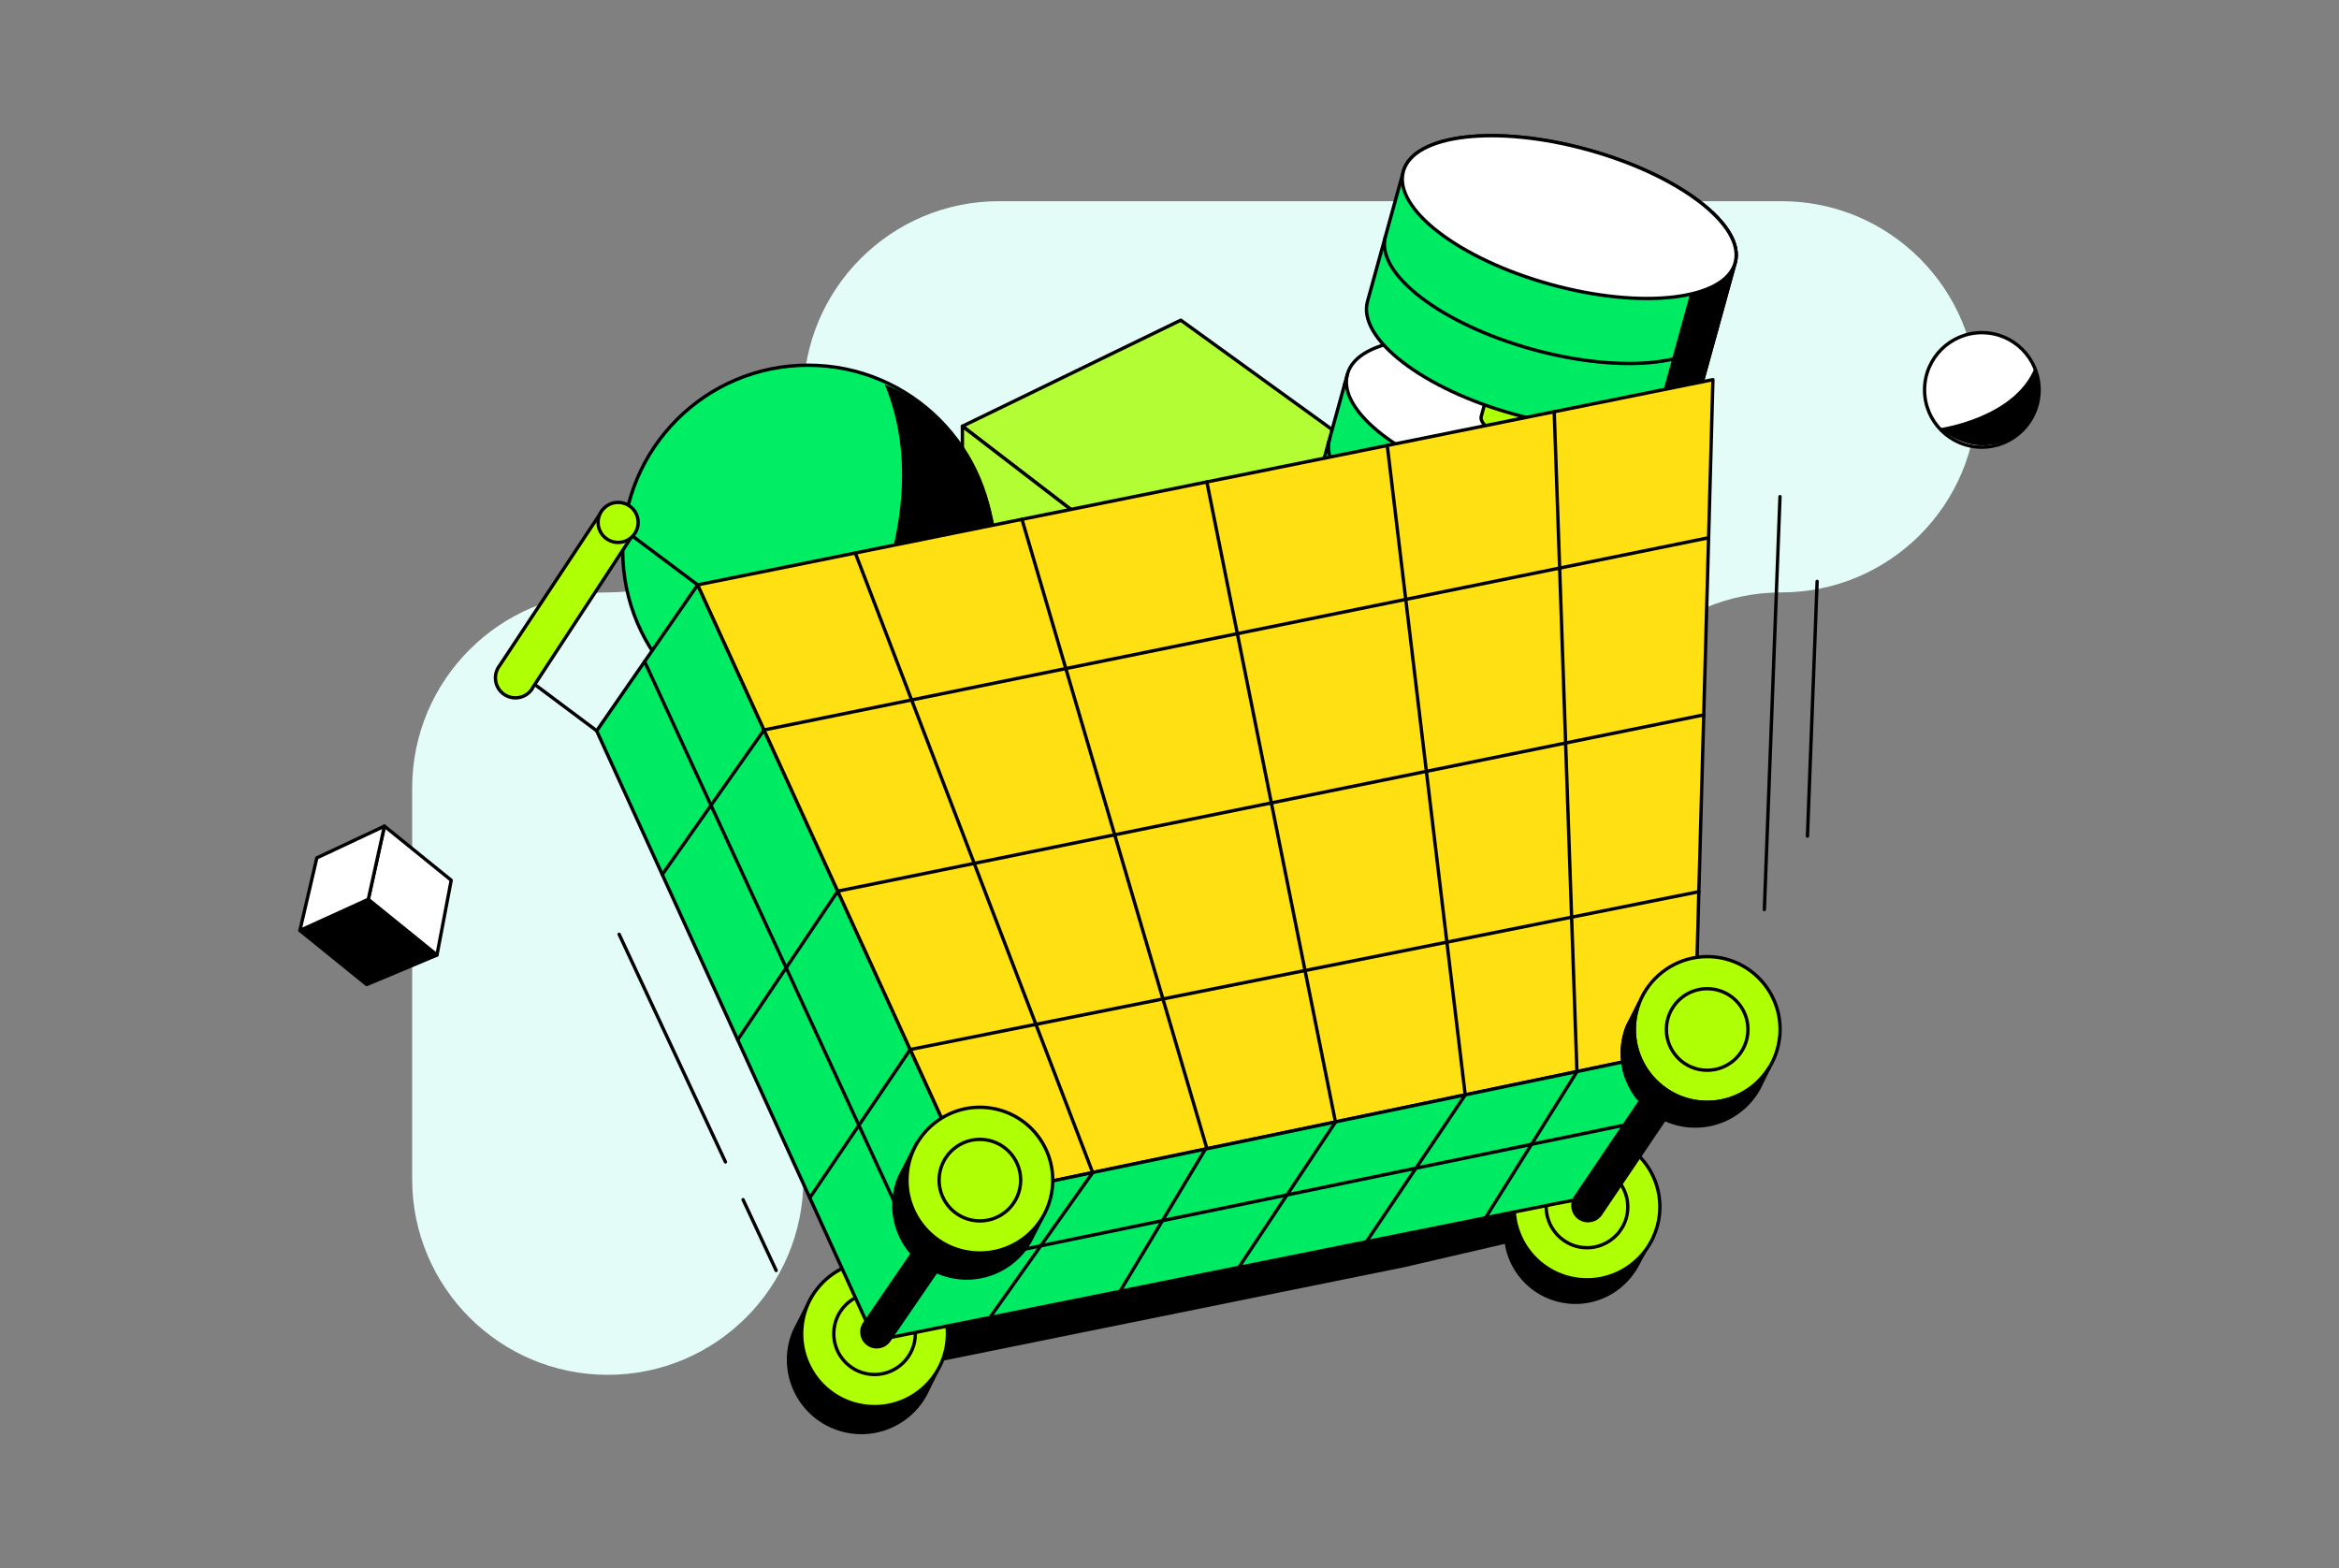 <svg width="698" height="468" viewBox="0 0 698 468" fill="none" xmlns="http://www.w3.org/2000/svg">
<rect x="0" y="0" width="698" height="468" fill="#808080" stroke="none"/>
<g clip-path="url(#clip0_3728_12618)">
<path d="M239.75 118.415C239.75 150.638 213.598 176.79 181.375 176.79C149.152 176.79 123 202.942 123 235.165V351.915C123 384.138 149.152 410.29 181.375 410.29C213.598 410.29 239.75 384.138 239.75 351.915C239.75 319.692 265.902 293.54 298.125 293.54H414.875C447.098 293.54 473.25 267.388 473.25 235.165C473.25 202.942 499.402 176.79 531.625 176.79C563.848 176.79 590 150.638 590 118.415C590 86.192 563.848 60.04 531.625 60.04H298.125C265.902 60.04 239.75 86.192 239.75 118.415Z" fill="#E3FCF7"/>
<g clip-path="url(#clip1_3728_12618)">
<path d="M404.454 133.289L401.854 197.406L336.68 229.049L337.401 165.841L404.454 133.289Z" fill="black" stroke="black" stroke-linejoin="round"/>
<path d="M404.384 133.151L352.368 95.549L287.193 127.202L337.342 165.703L404.384 133.151Z" fill="#B2FD34" stroke="black" stroke-linejoin="round"/>
<path d="M287.263 190.182L336.68 229.049L337.342 165.704L287.193 127.202L287.263 190.182Z" fill="#B2FD34" stroke="black" stroke-linejoin="round"/>
<path d="M376.201 205.52L373.334 215.926C370.269 227.023 389.951 242.124 417.294 249.664C444.637 257.204 469.281 254.318 472.336 243.221L475.203 232.815L376.201 205.52Z" fill="black" stroke="black" stroke-miterlimit="10"/>
<path d="M385.403 172.156L374.697 210.954C371.633 222.052 391.315 237.152 418.657 244.692C446 252.233 470.645 249.347 473.699 238.249L484.405 199.451C487.469 188.353 467.788 173.253 440.445 165.713C413.102 158.173 388.458 161.058 385.403 172.156Z" fill="#00EB64"/>
<path d="M484.405 199.451L473.699 238.249C470.635 249.347 445.99 252.233 418.657 244.693C391.315 237.152 371.633 222.052 374.697 210.954L385.403 172.156" stroke="black" stroke-miterlimit="10"/>
<path d="M478.939 219.285C475.875 230.383 451.231 233.269 423.898 225.729C396.555 218.188 376.873 203.088 379.937 191.99" stroke="black" stroke-miterlimit="10"/>
<path d="M478.059 184.885L460.779 247.499C467.758 245.839 472.474 242.706 473.699 238.249L484.405 199.451C485.631 194.994 483.189 189.885 478.059 184.885Z" fill="black" stroke="black" stroke-miterlimit="10"/>
<path d="M484.403 199.461C487.464 188.364 467.782 173.257 440.44 165.718C413.099 158.179 388.453 161.063 385.391 172.159C382.33 183.256 402.012 198.363 429.354 205.902C456.695 213.441 481.341 210.557 484.403 199.461Z" fill="white" stroke="black" stroke-miterlimit="10"/>
<path d="M427.308 177.592L425.331 184.776C424.768 186.832 428.405 189.629 433.467 191.022C438.528 192.415 443.085 191.882 443.658 189.826L445.636 182.642C446.199 180.586 442.561 177.79 437.5 176.396C432.439 175.003 427.881 175.536 427.308 177.592Z" fill="#AFFF05" stroke="black" stroke-miterlimit="10"/>
<path d="M441.781 178.067L436.166 191.586C440.061 192.159 443.195 191.497 443.649 189.817L445.626 182.632C446.012 181.229 444.43 179.47 441.771 178.057L441.781 178.067Z" fill="black" stroke="black" stroke-miterlimit="10"/>
<path d="M500.152 142.361C503.217 131.263 483.535 116.163 456.192 108.623C428.849 101.083 404.205 103.968 401.15 115.066" stroke="black" stroke-miterlimit="10"/>
<path d="M402.1 111.646L391.394 150.444C388.33 161.542 408.012 176.642 435.355 184.183C462.698 191.723 487.342 188.837 490.396 177.739L501.102 138.941C504.167 127.844 484.485 112.743 457.142 105.203C429.799 97.663 405.155 100.549 402.1 111.646Z" fill="#00EB64"/>
<path d="M494.746 124.375L477.467 186.989C484.446 185.329 489.161 182.197 490.387 177.74L501.093 138.942C502.319 134.485 499.877 129.375 494.746 124.375Z" fill="black" stroke="black" stroke-miterlimit="10"/>
<path d="M501.104 138.948C504.165 127.852 484.483 112.745 457.141 105.206C429.8 97.667 405.154 100.55 402.092 111.647C399.031 122.743 418.713 137.85 446.055 145.389C473.396 152.928 498.042 150.044 501.104 138.948Z" fill="white" stroke="black" stroke-miterlimit="10"/>
<path d="M501.102 138.941L490.396 177.74C487.332 188.837 462.688 191.723 435.355 184.183C408.012 176.643 388.33 161.542 391.394 150.445L402.1 111.646" stroke="black" stroke-miterlimit="10"/>
<path d="M444.005 117.082L442.028 124.267C441.465 126.322 445.103 129.119 450.164 130.512C455.225 131.906 459.782 131.372 460.356 129.316L462.333 122.132C462.896 120.076 459.258 117.28 454.197 115.886C449.136 114.493 444.579 115.027 444.005 117.082Z" fill="#AFFF05" stroke="black" stroke-miterlimit="10"/>
<path d="M458.478 117.557L452.863 131.076C456.758 131.649 459.892 130.987 460.347 129.307L462.324 122.122C462.709 120.719 461.127 118.96 458.468 117.547L458.478 117.557Z" fill="black" stroke="black" stroke-miterlimit="10"/>
<path d="M418.786 51.138L408.08 89.936C405.016 101.033 424.697 116.134 452.04 123.674C479.383 131.214 504.027 128.328 507.082 117.231L517.788 78.433C520.852 67.335 501.171 52.234 473.828 44.694C446.485 37.154 421.84 40.04 418.786 51.138Z" fill="#00EB64"/>
<path d="M517.799 78.433C520.863 67.335 501.182 52.234 473.839 44.694C446.496 37.154 421.851 40.04 418.797 51.138" stroke="black" stroke-miterlimit="10"/>
<path d="M517.8 78.433L507.094 117.231C504.029 128.329 479.385 131.214 452.052 123.674C424.709 116.134 405.027 101.034 408.092 89.936L418.798 51.138" stroke="black" stroke-miterlimit="10"/>
<path d="M512.441 97.831C509.377 108.929 484.733 111.815 457.4 104.274C430.057 96.734 410.375 81.634 413.439 70.536" stroke="black" stroke-miterlimit="10"/>
<path d="M495.744 158.341C492.68 169.439 468.035 172.324 440.702 164.784C413.359 157.244 393.678 142.144 396.742 131.046" stroke="black" stroke-miterlimit="10"/>
<path d="M511.442 63.865L494.162 126.48C501.141 124.819 505.857 121.687 507.082 117.23L517.788 78.432C519.014 73.975 516.572 68.866 511.442 63.865Z" fill="black" stroke="black" stroke-miterlimit="10"/>
<path d="M517.795 78.436C520.857 67.34 501.174 52.233 473.833 44.694C446.492 37.155 421.845 40.039 418.784 51.135C415.722 62.231 435.405 77.338 462.746 84.877C490.087 92.416 514.734 89.532 517.795 78.436Z" fill="white" stroke="black" stroke-miterlimit="10"/>
<path d="M241.147 219.591C271.698 219.591 296.465 194.832 296.465 164.29C296.465 133.748 271.698 108.988 241.147 108.988C210.595 108.988 185.828 133.748 185.828 164.29C185.828 194.832 210.595 219.591 241.147 219.591Z" fill="#00ED64" stroke="black" stroke-miterlimit="10"/>
<path d="M238.805 221.044C238.805 221.044 284.149 163.292 264.062 114.789C282.627 121.45 304.028 148.774 295.606 180.111C286.689 213.286 258.605 221.261 238.805 221.044Z" fill="black"/>
<path d="M423.224 358.883L422.314 367.668H422.384L443.301 363.439H443.321L451.13 361.867L451.447 361.808L423.234 358.893L423.224 358.883Z" fill="white" stroke="black" stroke-linecap="round" stroke-linejoin="round"/>
<path d="M423.294 358.893L422.384 367.659H422.315L407.744 370.604L373.906 377.412L374.084 375.663C374.331 373.242 374.994 370.9 376.022 368.706V368.686C376.2 368.311 376.387 367.925 376.585 367.55C377.425 366.008 378.434 364.585 379.61 363.291L379.689 363.212C380.411 362.421 381.172 361.709 382.012 361.028C384.227 359.229 386.777 357.875 389.515 357.055C392.253 356.235 395.11 355.978 397.947 356.274L423.303 358.893H423.294Z" fill="#00EB64" stroke="black" stroke-linecap="round" stroke-linejoin="round"/>
<path d="M490.87 369.941C489.683 381.385 479.452 389.716 467.985 388.53C458.218 387.522 450.715 379.922 449.47 370.603L419.053 377.659L418.983 377.679L268.795 408.116L270.812 388.609L406.271 362.648L420.842 359.713H420.911L441.828 355.483H441.848L449.658 353.912L449.974 353.853L453.839 354.248C453.869 354.386 453.898 354.515 453.948 354.653C455.302 359.92 458.584 364.476 463.102 367.411C465.909 369.269 469.191 370.494 472.77 370.86C479.699 371.581 486.194 368.963 490.682 364.298C490.781 364.842 490.86 365.375 490.909 365.939V365.958C491.018 367.253 491.008 368.577 490.87 369.931V369.941Z" fill="black" stroke="black" stroke-linecap="round" stroke-linejoin="round"/>
<path d="M492.916 369.754L492.896 369.773L487.815 378.836C487.765 378.282 490.138 373.993 490.039 373.46C485.561 378.114 479.056 380.733 472.127 380.021C468.538 379.646 465.266 378.43 462.459 376.573C457.951 373.628 454.669 369.072 453.305 363.814C453.256 363.676 453.226 363.538 453.196 363.409L449.331 363.014L449.015 363.073C449.015 363.073 448.995 363.004 449.015 362.984C448.995 362.965 448.995 362.935 449.015 362.945C449.242 361.136 449.717 359.348 450.428 357.638L451.931 354.683L454.373 349.861C454.373 349.861 454.402 349.772 454.432 349.732L455.49 347.607C455.49 347.607 455.49 347.568 455.519 347.568L455.628 347.36H455.648L457.536 348.526L463.833 352.331L469.161 355.533C469.052 355.721 468.963 355.928 468.875 356.146C468.746 356.482 468.667 356.828 468.637 357.203C468.568 357.855 468.657 358.508 468.865 359.101C469.408 360.701 470.832 361.907 472.621 362.095C474.41 362.283 475.933 361.462 476.783 360.118L484.661 364.882L486.955 366.245L487.617 366.641L488.26 367.036L492.026 369.299L492.57 369.576L492.926 369.764L492.916 369.754Z" fill="black" stroke="black" stroke-linecap="round" stroke-linejoin="round"/>
<path d="M488.033 343.951C493.094 348.427 495.971 355.197 495.22 362.431C494.973 364.832 494.34 367.105 493.371 369.17C493.371 369.259 493.312 369.338 493.282 369.427C492.976 370.06 492.669 370.663 492.294 371.246L492.126 371.562L492.106 371.582C491.285 372.906 490.336 374.161 489.249 375.258C484.771 379.912 478.266 382.531 471.337 381.82C467.748 381.444 464.476 380.229 461.669 378.371C457.161 375.426 453.879 370.87 452.515 365.613C452.465 365.474 452.436 365.336 452.406 365.208C452.307 364.842 452.238 364.466 452.189 364.081C452.169 364.061 452.169 364.032 452.169 364.012C451.793 362.055 451.724 360.029 451.932 357.964C452.159 355.73 452.732 353.606 453.583 351.639C453.583 351.6 453.612 351.55 453.642 351.511L454.7 349.386C454.7 349.386 454.7 349.346 454.729 349.346C454.759 349.257 454.808 349.198 454.858 349.139C456.172 346.896 457.883 344.929 459.86 343.318C464.199 339.81 469.844 337.952 475.815 338.565C477.08 338.693 478.296 338.93 479.472 339.257H479.492C479.769 339.355 480.006 339.425 480.283 339.513L474.51 348.081L468.559 356.936L468.579 356.956C468.5 357.074 468.42 357.183 468.361 357.312C468.252 357.499 468.163 357.707 468.074 357.924C467.946 358.26 467.867 358.606 467.837 358.982C467.768 359.634 467.857 360.286 468.065 360.879" fill="#AFFF05"/>
<path d="M488.033 343.951C493.094 348.427 495.971 355.197 495.22 362.431C494.973 364.832 494.34 367.105 493.371 369.17C493.371 369.259 493.312 369.338 493.282 369.427C492.976 370.06 492.669 370.663 492.294 371.246L492.126 371.562L492.106 371.582C491.285 372.906 490.336 374.161 489.249 375.258C484.771 379.912 478.266 382.531 471.337 381.82C467.748 381.444 464.476 380.229 461.669 378.371C457.161 375.426 453.879 370.87 452.515 365.613C452.465 365.474 452.436 365.336 452.406 365.208C452.307 364.842 452.238 364.466 452.189 364.081C452.169 364.061 452.169 364.032 452.169 364.012C451.793 362.055 451.724 360.029 451.932 357.964C452.159 355.73 452.732 353.606 453.583 351.639C453.583 351.6 453.612 351.55 453.642 351.511L454.7 349.386C454.7 349.386 454.7 349.346 454.729 349.346C454.759 349.257 454.808 349.198 454.858 349.139C456.172 346.896 457.883 344.929 459.86 343.318C464.199 339.81 469.844 337.952 475.815 338.565C477.08 338.693 478.296 338.93 479.472 339.257H479.492C479.769 339.355 480.006 339.425 480.283 339.513L474.51 348.081L468.559 356.936L468.579 356.956C468.5 357.074 468.42 357.183 468.361 357.312C468.252 357.499 468.163 357.707 468.074 357.924C467.946 358.26 467.867 358.606 467.837 358.982C467.768 359.634 467.857 360.286 468.065 360.879" stroke="black" stroke-linecap="round" stroke-linejoin="round"/>
<path d="M471.278 354.317C471.169 354.505 471.08 354.713 470.991 354.93C470.862 355.266 470.783 355.612 470.754 355.987C470.684 356.64 470.773 357.292 470.981 357.885" fill="#AFFF05"/>
<path d="M471.278 354.317C471.169 354.505 471.08 354.713 470.991 354.93C470.862 355.266 470.783 355.612 470.754 355.987C470.684 356.64 470.773 357.292 470.981 357.885" stroke="black" stroke-linecap="round" stroke-linejoin="round"/>
<path d="M482.607 352.024C484.851 354.485 486.067 357.855 485.701 361.442C485.562 362.816 485.207 364.111 484.643 365.287C484.436 365.771 484.169 366.235 483.882 366.66C483.694 366.976 483.487 367.283 483.259 367.569C483.081 367.836 482.874 368.083 482.646 368.32C480.126 371.107 476.359 372.708 472.336 372.293C468.332 371.878 464.981 369.546 463.083 366.304C462.688 365.642 462.362 364.951 462.124 364.219C461.857 363.547 461.689 362.875 461.581 362.174C461.413 361.205 461.363 360.207 461.472 359.179C461.462 359.09 461.472 359.021 461.472 358.932C461.66 357.163 462.193 355.543 463.054 354.11C465.317 350.167 469.726 347.686 474.521 348.072" fill="#AFFF05"/>
<path d="M482.607 352.024C484.851 354.485 486.067 357.855 485.701 361.442C485.562 362.816 485.207 364.111 484.643 365.287C484.436 365.771 484.169 366.235 483.882 366.66C483.694 366.976 483.487 367.283 483.259 367.569C483.081 367.836 482.874 368.083 482.646 368.32C480.126 371.107 476.359 372.708 472.336 372.293C468.332 371.878 464.981 369.546 463.083 366.304C462.688 365.642 462.362 364.951 462.124 364.219C461.857 363.547 461.689 362.875 461.581 362.174C461.413 361.205 461.363 360.207 461.472 359.179C461.462 359.09 461.472 359.021 461.472 358.932C461.66 357.163 462.193 355.543 463.054 354.11C465.317 350.167 469.726 347.686 474.521 348.072" stroke="black" stroke-linecap="round" stroke-linejoin="round"/>
<path d="M274.006 391.752C275.943 394.114 277.357 396.861 278.158 399.806C278.958 402.751 279.116 405.844 278.642 408.858L244.191 388.066C248.679 384.716 254.284 383.233 259.84 383.915C265.396 384.597 270.477 387.404 274.006 391.742V391.752Z" fill="#001E2B" stroke="black" stroke-linecap="round" stroke-linejoin="round"/>
<path d="M279.511 409.392L276.862 414.728L276.496 415.509C273.965 420.559 269.566 424.423 264.228 426.29C258.9 428.158 253.048 427.872 247.917 425.5C242.787 423.128 238.783 418.849 236.757 413.582C234.73 408.314 234.829 402.454 237.044 397.256L238.546 394.301L242.263 386.979L244.171 388.145L278.621 408.937L279.521 409.402L279.511 409.392Z" fill="black" stroke="black" stroke-linecap="round" stroke-linejoin="round"/>
<path d="M258.743 419.659C270.694 420.894 281.38 412.208 282.616 400.27C283.852 388.322 275.172 377.64 263.221 376.404C251.269 375.169 240.583 383.846 239.348 395.793C238.112 407.741 246.791 418.424 258.743 419.659Z" fill="#AFFF05" stroke="black" stroke-linecap="round" stroke-linejoin="round"/>
<path d="M259.73 410.133C266.413 410.824 272.403 405.962 273.095 399.282C273.787 392.601 268.924 386.613 262.241 385.921C255.549 385.229 249.568 390.091 248.876 396.772C248.184 403.462 253.048 409.441 259.73 410.133Z" fill="#AFFF05" stroke="black" stroke-linecap="round" stroke-linejoin="round"/>
<path d="M178.068 218.09L208.199 174.528L291.721 357.134L261.115 400.102L178.059 218.1L178.068 218.09Z" fill="#00EB64" stroke="black" stroke-linecap="round" stroke-linejoin="round"/>
<path d="M505.668 312.495L499.213 313.839L489.485 315.875C488.042 312.564 487.409 308.858 487.805 304.994C488.012 303.008 488.467 301.111 489.169 299.332L487.083 303.463L485.581 306.417C484.286 309.767 483.841 313.394 484.296 316.952L470.594 319.818L437.251 326.765L398.53 334.839V334.859L359.7 342.942L326.08 349.949L314.159 352.449L309.443 353.418L304.342 354.485L298.105 355.809L297.927 355.839L291.719 357.143L288.526 350.186V350.166L288.437 349.979L285.036 342.518L283.257 338.624L281.003 333.712L271.642 313.226H271.622L250.002 265.959L228.008 217.862L208.197 174.538L255.242 165.031L304.965 154.981L360.155 143.823L413.991 132.943L463.833 122.863L511.164 113.297L509.879 160.505L508.426 213.355L506.963 266.137L506.439 285.714L506.172 295.557L505.895 305.271L505.697 312.515L505.668 312.495Z" fill="#FFE012" stroke="black" stroke-linecap="round" stroke-linejoin="round"/>
<path d="M475.469 357.084L464.477 359.169L459.109 360.266L458.21 360.434L457.29 360.602L457.27 360.622L455.106 361.056L451.448 361.778L451.132 361.837L443.322 363.418H443.302L422.385 367.638H422.316L407.745 370.583L373.907 377.392L369.666 378.232L334.227 385.367L334.208 385.387L295.407 393.184L282.616 395.743L277.129 396.85L273.136 397.651L266.275 399.044L265.534 399.183L263.349 399.617H263.26L263.24 399.627L262.677 399.766L261.125 400.072L261.768 399.163L261.975 398.856L262.025 398.817L264.278 395.625L269.083 388.905L269.854 387.838L274.638 381.088L276.22 378.864L276.863 377.985L278.306 375.949L280.738 372.51L281.746 371.117L283.11 369.2L287.351 363.231L291.72 357.104L297.928 355.799L298.106 355.769L304.344 354.445L309.445 353.378L314.16 352.409L326.082 349.909L359.702 342.903L398.532 334.819V334.799L437.253 326.725L470.596 319.778L484.297 316.912C484.505 318.77 484.979 320.608 485.701 322.377C486.511 324.383 494.469 325.026 495.814 326.686L475.4 357.044" fill="#00EB64"/>
<path d="M475.469 357.084L464.477 359.169L459.109 360.266L458.21 360.434L457.29 360.602L457.27 360.622L455.106 361.056L451.448 361.778L451.132 361.837L443.322 363.418H443.302L422.385 367.638H422.316L407.745 370.583L373.907 377.392L369.666 378.232L334.227 385.367L334.208 385.387L295.407 393.184L282.616 395.743L277.129 396.85L273.136 397.651L266.275 399.044L265.534 399.183L263.349 399.617H263.26L263.24 399.627L262.677 399.766L261.125 400.072L261.768 399.163L261.975 398.856L262.025 398.817L264.278 395.625L269.083 388.905L269.854 387.838L274.638 381.088L276.22 378.864L276.863 377.985L278.306 375.949L280.738 372.51L281.746 371.117L283.11 369.2L287.351 363.231L291.72 357.104L297.928 355.799L298.106 355.769L304.344 354.445L309.445 353.378L314.16 352.409L326.082 349.909L359.702 342.903L398.532 334.819V334.799L437.253 326.725L470.596 319.778L484.297 316.912C484.505 318.77 484.979 320.608 485.701 322.377C486.511 324.383 494.469 325.026 495.814 326.686L475.4 357.044" stroke="black" stroke-linecap="round" stroke-linejoin="round"/>
<path d="M505.669 312.495L502.545 317.249L497.296 325.253C493.846 322.951 491.118 319.67 489.477 315.875L499.204 313.839L505.659 312.495H505.669Z" fill="#00EB64" stroke="black" stroke-linecap="round" stroke-linejoin="round"/>
<path d="M270.012 348.397L268.51 351.352C268.925 350.325 269.429 349.336 270.012 348.397Z" fill="#001E2B" stroke="black" stroke-linecap="round" stroke-linejoin="round"/>
<path d="M305.451 345.917C307.389 348.279 308.792 351.026 309.593 353.981C310.394 356.926 310.562 360.009 310.087 363.033L275.617 342.241C280.105 338.9 285.72 337.418 291.276 338.1C296.831 338.782 301.912 341.588 305.451 345.927V345.917Z" fill="#001E2B" stroke="black" stroke-linecap="round" stroke-linejoin="round"/>
<path d="M527.989 318.602L527.969 318.622C523.738 325.52 515.79 329.749 507.21 328.86C503.542 328.484 500.162 327.2 497.315 325.253C493.865 322.95 491.136 319.669 489.495 315.875C488.052 312.564 487.419 308.858 487.815 304.994C488.022 303.008 488.477 301.11 489.179 299.332C489.199 299.312 489.209 299.272 489.238 299.223L490.79 296.14L492.698 297.306L498.956 301.091L505.875 305.251L519.784 313.641L527.169 318.088L527.999 318.592L527.989 318.602Z" fill="black" stroke="black" stroke-linecap="round" stroke-linejoin="round"/>
<path d="M531.073 309.471C530.727 312.831 529.63 315.924 527.989 318.602C527.989 318.622 527.969 318.622 527.969 318.622C523.738 325.52 515.79 329.749 507.21 328.86C503.542 328.484 500.162 327.2 497.315 325.253C493.865 322.95 491.136 319.669 489.495 315.874C488.052 312.564 487.419 308.858 487.815 304.994C488.022 303.008 488.477 301.11 489.179 299.331C489.199 299.312 489.209 299.272 489.238 299.223C492.085 291.989 498.699 286.771 506.429 285.694C508.129 285.447 509.909 285.417 511.698 285.595C523.649 286.83 532.329 297.513 531.093 309.461L531.073 309.471Z" fill="#AFFF05" stroke="black" stroke-linecap="round" stroke-linejoin="round"/>
<path d="M508.199 319.334C514.882 320.026 520.872 315.164 521.564 308.483C522.256 301.803 517.392 295.814 510.71 295.122C504.018 294.43 498.037 299.293 497.345 305.973C496.653 312.653 501.517 318.642 508.199 319.334Z" fill="#AFFF05" stroke="black" stroke-linecap="round" stroke-linejoin="round"/>
<path d="M278.889 376.078C281.341 376.335 283.535 374.547 283.782 372.106C284.039 369.655 282.25 367.461 279.808 367.214C277.357 366.957 275.162 368.746 274.915 371.187C274.658 373.638 276.447 375.831 278.889 376.078Z" fill="#001E2B"/>
<path d="M275.665 369.15L257.951 395.003C256.577 397.038 257.12 399.805 259.157 401.179C261.193 402.553 263.961 402.009 265.335 399.973L283.05 374.121L275.665 369.16V369.15Z" fill="black" stroke="black" stroke-linecap="round" stroke-linejoin="round"/>
<path d="M160.145 204.688L178.067 218.089" stroke="black" stroke-linecap="round" stroke-linejoin="round"/>
<path d="M185.867 157.817L208.188 174.528" stroke="black" stroke-linecap="round" stroke-linejoin="round"/>
<path d="M188.24 160.534L158.86 205.37L158.841 205.519C158.406 206.2 157.832 206.783 157.16 207.238C156.488 207.693 155.737 208.009 154.936 208.157C154.145 208.315 153.325 208.295 152.534 208.127C151.743 207.95 150.992 207.623 150.329 207.149C149.667 206.675 149.113 206.072 148.698 205.38C148.283 204.688 148.006 203.918 147.897 203.107C147.789 202.307 147.838 201.487 148.056 200.706C148.273 199.925 148.639 199.194 149.143 198.561L179.679 152.431L188.25 160.514L188.24 160.534Z" fill="#AFFF05" stroke="black" stroke-linecap="round" stroke-linejoin="round"/>
<path d="M183.84 161.849C187.122 162.185 190.058 159.803 190.404 156.522C190.74 153.241 188.358 150.306 185.076 149.96C181.794 149.624 178.858 152.006 178.512 155.287C178.176 158.568 180.558 161.503 183.84 161.849Z" fill="#AFFF05" stroke="black" stroke-linecap="round" stroke-linejoin="round"/>
<path d="M304.967 154.971L360.048 342.389L334.218 385.407" stroke="black" stroke-linecap="round" stroke-linejoin="round"/>
<path d="M443.293 363.459L443.303 363.429" stroke="black" stroke-linecap="round" stroke-linejoin="round"/>
<path d="M443.322 363.439L443.51 363.103L444.756 361.107L457.033 341.51L470.586 319.818L468.995 273.717L467.205 221.726L465.426 169.538L463.805 122.844" stroke="black" stroke-linecap="round" stroke-linejoin="round"/>
<path d="M407.754 370.594L437.252 326.766L413.982 132.924" stroke="black" stroke-linecap="round" stroke-linejoin="round"/>
<path d="M369.676 378.242L398.531 334.859L360.146 143.804" stroke="black" stroke-linecap="round" stroke-linejoin="round"/>
<path d="M295.407 393.195L326.081 349.95L255.232 165.012" stroke="black" stroke-linecap="round" stroke-linejoin="round"/>
<path d="M197.631 260.989L228.009 217.842L509.86 160.485" stroke="black" stroke-linecap="round" stroke-linejoin="round"/>
<path d="M220.141 310.291L250.004 265.949L508.418 213.346" stroke="black" stroke-linecap="round" stroke-linejoin="round"/>
<path d="M241.66 357.45L271.623 313.206L506.954 266.117" stroke="black" stroke-linecap="round" stroke-linejoin="round"/>
<path d="M488.943 327.961C487.588 326.301 486.501 324.423 485.7 322.417C484.979 320.638 484.504 318.8 484.297 316.952C483.852 313.395 484.296 309.778 485.582 306.418L487.084 303.463L489.17 299.332C488.478 301.121 488.013 303.008 487.806 304.995C487.4 308.859 488.033 312.574 489.486 315.875C491.127 319.67 493.856 322.951 497.306 325.253C500.153 327.2 503.533 328.485 507.201 328.86C515.791 329.75 523.739 325.51 527.96 318.622L525.331 323.939L524.945 324.72C522.296 329.572 517.927 333.219 512.667 334.958C507.408 336.687 501.705 336.341 496.703 334.009C496.426 333.871 496.159 333.752 495.882 333.614" fill="black"/>
<path d="M488.943 327.961C487.588 326.301 486.501 324.423 485.7 322.417C484.979 320.638 484.504 318.8 484.297 316.952C483.852 313.395 484.296 309.778 485.582 306.418L487.084 303.463L489.17 299.332C488.478 301.121 488.013 303.008 487.806 304.995C487.4 308.859 488.033 312.574 489.486 315.875C491.127 319.67 493.856 322.951 497.306 325.253C500.153 327.2 503.533 328.485 507.201 328.86C515.791 329.75 523.739 325.51 527.96 318.622L525.331 323.939L524.945 324.72C522.296 329.572 517.927 333.219 512.667 334.958C507.408 336.687 501.705 336.341 496.703 334.009C496.426 333.871 496.159 333.752 495.882 333.614" stroke="black" stroke-linecap="round" stroke-linejoin="round"/>
<path d="M486.382 335.423L482.408 336.253H482.378L462.766 340.314L457.032 341.49V341.51L422.522 348.625L384.078 356.6L346.879 364.279L310.58 371.79L305.845 372.778L280.42 378.025L277.761 378.569L276.209 378.895L275.3 376.928L273.322 372.63L266.788 358.488L256.3 335.808L234.592 288.818L212.172 240.325L192.361 197.426" stroke="black" stroke-linecap="round" stroke-linejoin="round"/>
<path d="M310.956 363.557L308.198 368.883L307.812 369.664C305.232 374.635 300.843 378.43 295.535 380.238C290.236 382.047 284.433 381.75 279.352 379.398C274.271 377.046 270.287 372.817 268.241 367.609C266.195 362.391 266.244 356.59 268.37 351.411L269.872 348.457L273.589 341.134L275.477 342.3L309.947 363.092L310.956 363.577V363.557Z" fill="black" stroke="black" stroke-linecap="round" stroke-linejoin="round"/>
<path d="M290.168 373.815C302.12 375.051 312.806 366.374 314.042 354.426C315.277 342.479 306.598 331.796 294.647 330.56C282.695 329.325 272.009 338.002 270.773 349.95C269.538 361.897 278.217 372.58 290.168 373.815Z" fill="#AFFF05" stroke="black" stroke-linecap="round" stroke-linejoin="round"/>
<path d="M291.156 364.299C297.848 364.991 303.829 360.128 304.521 353.448C305.213 346.767 300.349 340.779 293.667 340.087C286.975 339.395 280.994 344.257 280.302 350.938C279.61 357.628 284.474 363.607 291.156 364.299Z" fill="#AFFF05" stroke="black" stroke-linecap="round" stroke-linejoin="round"/>
<path d="M498.349 331.655C499.748 329.583 499.203 326.771 497.133 325.374C495.063 323.977 492.251 324.524 490.852 326.596L470.156 357.246C468.757 359.318 469.301 362.13 471.371 363.527C473.442 364.924 476.254 364.377 477.653 362.305L498.349 331.655Z" fill="black" stroke="black" stroke-linecap="round" stroke-linejoin="round"/>
<path d="M591.414 133.448C600.854 133.448 608.506 125.798 608.506 116.361C608.506 106.924 600.854 99.274 591.414 99.274C581.975 99.274 574.322 106.924 574.322 116.361C574.322 125.798 581.975 133.448 591.414 133.448Z" fill="white" stroke="black" stroke-miterlimit="10"/>
<path d="M578.771 127.804C578.771 127.804 601.251 124.731 607.222 109.65C609.91 115.115 609.248 126.658 600.173 130.927C591.099 135.196 583.862 131.945 578.771 127.804Z" fill="black"/>
<path d="M531.182 148.212L526.516 271.435" stroke="black" stroke-linecap="round" stroke-linejoin="round"/>
<path d="M542.263 173.511L539.377 249.516" stroke="black" stroke-linecap="round" stroke-linejoin="round"/>
<path d="M221.74 358.014L231.616 379.142" stroke="black" stroke-linecap="round" stroke-linejoin="round"/>
<path d="M184.76 278.816L195.97 302.821L216.482 346.748" stroke="black" stroke-linecap="round" stroke-linejoin="round"/>
<path d="M130.36 285.033L109.423 293.818L89.494 277.681L109.868 268.431L130.36 285.033Z" fill="black" stroke="black" stroke-linejoin="round"/>
<path d="M130.401 284.993L134.651 262.689L114.722 246.551L109.908 268.391L130.401 284.993Z" fill="white" stroke="black" stroke-linejoin="round"/>
<path d="M94.546 256.018L89.494 277.68L109.907 268.391L114.722 246.551L94.546 256.018Z" fill="white" stroke="black" stroke-linejoin="round"/>
</g>
</g>
<defs>
<clipPath id="clip0_3728_12618">
<rect width="698" height="468" fill="white"/>
</clipPath>
<clipPath id="clip1_3728_12618">
<rect width="520" height="388" fill="white" transform="translate(89 40)"/>
</clipPath>
</defs>
</svg>

